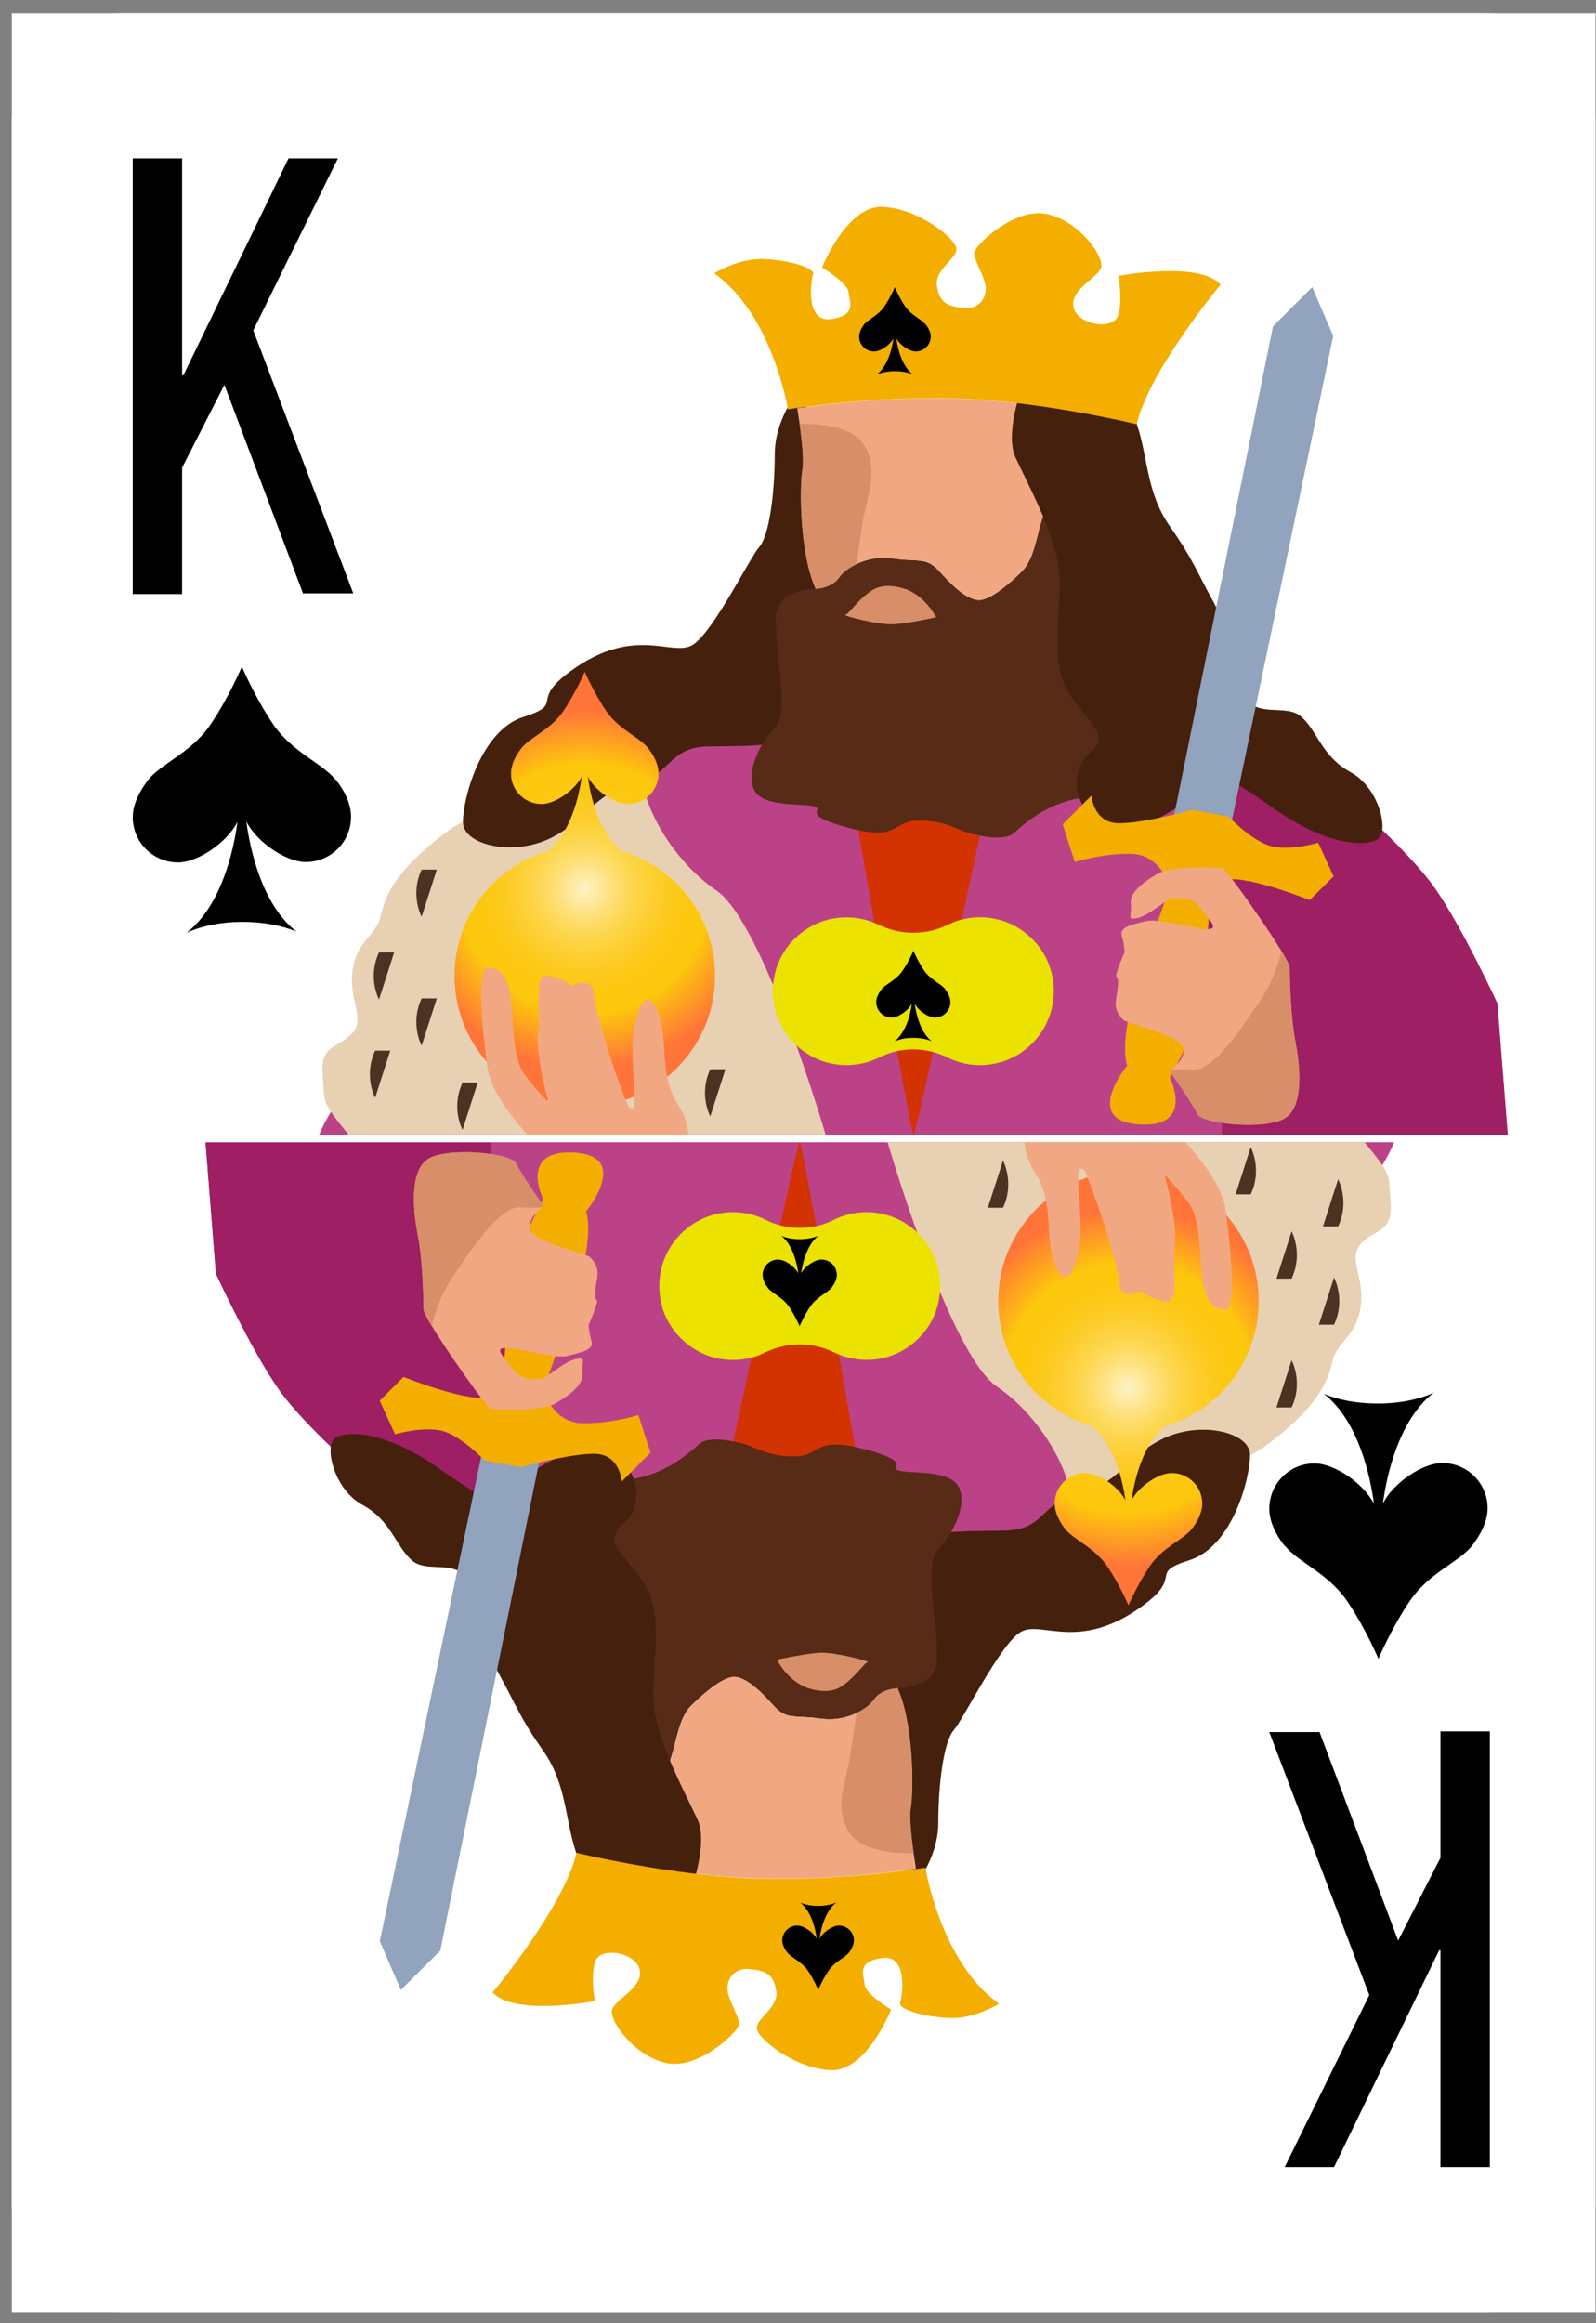 <svg width="66" height="96" viewBox="0 0 66 96" fill="none" xmlns="http://www.w3.org/2000/svg">
<rect x="0" y="0" width="66" height="96" fill="#808080" stroke="none"/>
<g clip-path="url(#clip0_3556_1269)">
<rect width="65.49" height="95" transform="translate(0.49 0.546)" fill="white"/>
<path d="M4.989 0.546L61.479 0.546C63.96 0.546 65.979 2.565 65.979 5.046V91.046C65.979 93.527 63.96 95.546 61.479 95.546H4.989C2.508 95.546 0.49 93.527 0.49 91.046L0.49 5.046C0.49 2.565 2.508 0.546 4.989 0.546Z" fill="white"/>
<path d="M13.865 32.21C13.347 31.558 12.11 31.09 11.324 29.97C10.555 28.85 10.003 27.546 10.003 27.546C10.003 27.546 9.452 28.85 8.683 29.97C7.914 31.09 6.66 31.558 6.142 32.21C5.824 32.611 5.49 33.196 5.49 33.765C5.49 34.801 6.325 35.637 7.362 35.637C8.181 35.637 9.385 34.818 9.819 33.965C9.669 35.102 9.167 37.426 7.713 38.546C8.332 38.262 9.134 38.095 10.02 38.095C10.906 38.095 11.658 38.245 12.26 38.496C10.822 37.376 10.338 35.069 10.187 33.949C10.622 34.801 11.825 35.62 12.645 35.62C13.681 35.62 14.517 34.785 14.517 33.748C14.517 33.18 14.199 32.595 13.865 32.193V32.21Z" fill="black"/>
<path d="M53.142 63.882C53.66 64.534 54.897 65.002 55.683 66.122C56.452 67.242 57.003 68.546 57.003 68.546C57.003 68.546 57.555 67.242 58.324 66.122C59.093 65.002 60.347 64.534 60.865 63.882C61.183 63.481 61.517 62.895 61.517 62.327C61.517 61.291 60.681 60.455 59.645 60.455C58.825 60.455 57.622 61.274 57.187 62.127C57.338 60.99 57.839 58.666 59.294 57.546C58.675 57.83 57.873 57.997 56.986 57.997C56.1 57.997 55.348 57.847 54.746 57.596C56.184 58.716 56.669 61.023 56.819 62.143C56.385 61.291 55.181 60.471 54.362 60.471C53.325 60.471 52.49 61.307 52.49 62.344C52.49 62.912 52.807 63.497 53.142 63.898L53.142 63.882Z" fill="black"/>
<path d="M12.541 24.546L9.28 15.904L7.531 19.323V24.546H5.49V6.546H7.531V15.506H7.584L11.931 6.546H13.973L10.473 13.65L14.609 24.519H12.541V24.546Z" fill="black"/>
<path d="M54.557 71.546L57.818 80.188L59.568 76.768L59.568 71.546L61.609 71.546L61.609 89.546L59.568 89.546L59.568 80.586L59.515 80.586L55.167 89.546L53.126 89.546L56.625 82.441L52.489 71.572L54.557 71.572L54.557 71.546Z" fill="black"/>
<path d="M62.35 46.894L61.92 41.463C61.92 41.463 60.453 38.287 59.317 36.676C58.181 35.066 55.157 32.409 54.781 32.319C54.405 32.23 37.29 28.732 35.25 28.687C33.219 28.642 25.56 31.961 25.56 31.961C24.791 32.364 21.588 34.959 20.407 35.844C19.226 36.73 17.571 41.508 16.81 42.17C16.13 42.76 13.876 45.203 13.196 46.894H62.341H62.35Z" fill="#BC4288"/>
<path d="M35.303 33.205C35.303 33.205 37.656 46.93 37.782 46.903C37.898 46.867 40.94 32.579 40.94 32.579L35.303 33.205Z" fill="#D33302"/>
<path d="M62.35 46.894L61.92 41.463C61.92 41.463 60.453 38.287 59.317 36.676C58.181 35.066 55.157 32.409 54.781 32.319C54.638 32.283 52.115 31.765 48.921 31.129C48.76 33.447 48.697 35.63 49.126 38.26C49.672 41.606 50.057 42.868 50.486 45.99C50.531 46.321 50.54 46.616 50.531 46.885H62.359L62.35 46.894Z" fill="#9E1F63"/>
<path d="M26.956 28.884C26.956 28.884 26.151 28.168 25.444 28.884C24.728 29.599 24.639 29.063 23.842 30.306C23.037 31.55 24.021 30.396 22.241 31.639C20.46 32.883 21.973 31.371 20.46 32.883C18.948 34.395 19.485 33.509 17.875 34.842C16.273 36.175 15.915 37.07 15.737 37.866C15.558 38.672 14.761 38.842 14.582 40.094C14.403 41.338 15.119 42.053 14.582 42.68C14.046 43.306 13.249 43.127 13.339 44.371C13.428 45.614 13.258 45.462 14.412 46.885H34.14C34.14 46.885 31.59 38.135 29.631 36.802C27.672 35.469 26.339 32.883 26.607 31.729C26.875 30.575 26.965 28.884 26.965 28.884H26.956Z" fill="#E8D1B2"/>
<path d="M17.436 35.934C16.944 36.981 17.436 37.884 17.436 37.884L18.063 35.934H17.436Z" fill="#4A3323"/>
<path d="M15.674 39.352C15.182 40.398 15.674 41.302 15.674 41.302L16.3 39.352H15.674Z" fill="#4A3323"/>
<path d="M17.436 41.257C16.944 42.304 17.436 43.208 17.436 43.208L18.063 41.257H17.436Z" fill="#4A3323"/>
<path d="M15.513 43.413C15.021 44.46 15.513 45.364 15.513 45.364L16.139 43.413H15.513Z" fill="#4A3323"/>
<path d="M24.451 31.621C23.959 32.668 24.451 33.572 24.451 33.572L25.077 31.621H24.451Z" fill="#4A3323"/>
<path d="M29.372 44.183C28.88 45.23 29.372 46.133 29.372 46.133L29.998 44.183H29.372Z" fill="#4A3323"/>
<path d="M23.798 37.115C23.306 38.162 23.798 39.065 23.798 39.065L24.424 37.115H23.798Z" fill="#4A3323"/>
<path d="M21.212 39.477C20.72 40.524 21.212 41.427 21.212 41.427L21.838 39.477H21.212Z" fill="#4A3323"/>
<path d="M23.583 43.208C23.091 44.255 23.583 45.158 23.583 45.158L24.209 43.208H23.583Z" fill="#4A3323"/>
<path d="M19.128 44.738C18.635 45.784 19.128 46.688 19.128 46.688L19.754 44.738H19.128Z" fill="#4A3323"/>
<path d="M28.2 38.072C27.707 39.119 28.2 40.023 28.2 40.023L28.826 38.072H28.2Z" fill="#4A3323"/>
<path d="M25.614 40.425C25.122 41.472 25.614 42.376 25.614 42.376L26.24 40.425H25.614Z" fill="#4A3323"/>
<path d="M33.138 16.009C33.138 16.009 32.038 17.208 32.038 18.783C32.038 20.357 31.814 22.12 31.403 22.594C30.991 23.068 29.479 26.155 28.629 26.656C27.779 27.157 26.231 25.797 23.574 27.747C21.856 29.009 23.404 29.063 21.642 29.626C19.879 30.19 19.145 32.99 19.145 33.966C19.145 34.941 21.284 35.406 22.831 34.601C24.379 33.804 24.505 32.82 26.169 32.418C27.842 32.006 27.591 30.87 29.318 30.843C31.054 30.816 33.416 30.906 33.514 29.77C33.612 28.642 35.375 24.974 35.509 24.84C35.643 24.706 33.138 15.991 33.138 15.991V16.009Z" fill="#45200D"/>
<path d="M25.703 35.164C24.737 34.404 24.415 32.856 24.308 32.096C24.612 32.677 25.417 33.223 25.972 33.223C26.67 33.223 27.233 32.659 27.233 31.961C27.233 31.577 27.019 31.183 26.795 30.906C26.446 30.467 25.596 30.145 25.077 29.394C24.558 28.633 24.182 27.756 24.182 27.756C24.182 27.756 23.807 28.633 23.288 29.394C22.769 30.154 21.919 30.467 21.57 30.906C21.346 31.183 21.131 31.577 21.131 31.961C21.131 32.659 21.695 33.223 22.393 33.223C22.948 33.223 23.753 32.668 24.057 32.096C23.95 32.856 23.619 34.395 22.661 35.164C20.425 35.818 18.796 37.884 18.796 40.327C18.796 43.297 21.203 45.713 24.182 45.713C27.162 45.713 29.569 43.297 29.569 40.327C29.569 37.875 27.931 35.818 25.694 35.164H25.703Z" fill="url(#paint0_radial_3556_1269)"/>
<path d="M21.82 46.894H28.477C28.423 46.357 28.244 45.937 28.003 45.579C27.707 45.149 27.511 44.389 27.475 43.53C27.439 42.671 27.314 41.418 26.75 41.32C26.562 41.284 26.258 41.946 26.169 42.939C26.088 43.932 26.383 45.74 26.169 45.793C25.954 45.838 25.918 45.543 25.659 44.89C25.39 44.228 24.567 41.66 24.54 40.998C24.505 40.336 23.646 40.738 23.646 40.738C23.646 40.738 23.386 40.479 22.688 40.309C21.999 40.148 22.393 41.758 22.259 42.653C22.125 43.548 22.688 45.561 22.688 45.561C22.688 45.561 22.223 45.096 21.695 44.407C21.167 43.718 21.23 42.062 21.114 41.204C20.997 40.345 20.675 39.978 20.174 39.978C19.673 39.978 19.977 42.886 20.174 44.201C20.308 45.087 21.221 46.241 21.82 46.903V46.894Z" fill="#F1A882"/>
<path d="M46.845 29.975C46.281 28.651 45.217 27.193 45.637 25.985C46.058 24.777 46.675 23.918 46.201 23.417C45.78 22.979 45.091 21.592 43.195 21.127C43.114 21.386 43.034 21.628 42.962 21.905C42.774 22.683 42.622 23.247 42.246 23.623C41.87 23.999 40.922 24.867 40.412 24.795C39.902 24.715 39.356 24.169 38.828 23.587C38.301 23.006 37.961 23.229 36.923 23.077C35.885 22.925 34.999 23.435 34.695 23.873C34.391 24.312 33.729 24.33 33.729 24.33C33.729 24.33 32.136 24.303 32.083 25.511C32.029 26.718 32.628 29.456 32.083 30.02C31.546 30.584 30.875 31.675 31.143 32.534C31.412 33.393 33.138 33.178 33.657 33.321C34.176 33.465 32.968 33.644 35.089 34.207C37.209 34.771 36.86 33.939 37.952 33.912C39.034 33.885 39.58 34.279 40.001 34.404C40.421 34.529 41.531 34.798 41.951 34.404C42.371 34.01 43.204 33.321 44.313 33.053C45.422 32.785 45.494 32.928 46.138 32.507C46.782 32.087 47.418 31.29 46.854 29.966L46.845 29.975Z" fill="#572B16"/>
<path d="M37.513 24.366C37.513 24.366 36.69 24.026 36.109 24.366C35.527 24.706 35.098 25.386 34.955 25.412C34.811 25.43 36.332 25.833 36.941 25.797C37.558 25.761 38.712 25.511 38.712 25.511C38.712 25.511 38.309 24.688 37.513 24.366Z" fill="#D78E69"/>
<path d="M42.989 16.788C41.915 16.635 40.743 16.51 39.607 16.474C36.797 16.376 33.979 16.725 32.968 16.868C33.076 17.53 33.273 18.845 33.183 19.391C33.058 20.143 33.067 22.862 33.729 24.33C33.729 24.33 34.391 24.312 34.695 23.873C34.999 23.435 35.885 22.925 36.923 23.077C37.961 23.229 38.301 23.006 38.828 23.587C39.356 24.178 39.911 24.723 40.412 24.795C40.922 24.867 41.87 23.999 42.246 23.623C42.622 23.247 42.774 22.675 42.962 21.905C43.15 21.127 43.454 20.635 43.472 19.427C43.49 18.219 43.454 17.843 43.016 17.163C42.935 17.029 42.935 16.904 42.98 16.779L42.989 16.788Z" fill="#F1A882"/>
<path d="M33.067 17.521C33.156 18.183 33.246 18.988 33.183 19.391C33.058 20.143 33.067 22.862 33.729 24.33C33.729 24.33 34.391 24.312 34.695 23.873C34.829 23.677 35.089 23.471 35.42 23.31C35.5 22.719 35.599 22.021 35.697 21.458C35.867 20.456 36.386 19.346 35.697 18.335C35.178 17.575 33.747 17.503 33.076 17.512L33.067 17.521Z" fill="#D78E69"/>
<path d="M42.72 14.873C42.631 14.9 41.432 17.709 41.996 18.908C42.559 20.107 43.418 21.681 43.74 23.194C44.053 24.706 43.257 27.202 44.206 28.651C45.154 30.101 45.968 30.315 44.993 31.201C44.018 32.087 44.581 34.323 46.603 34.162C48.616 34.001 49.976 32.015 50.638 32.275C51.3 32.525 50.638 31.988 52.812 33.5C54.987 35.012 56.66 35.003 57.035 34.619C57.411 34.225 57 32.525 55.837 31.899C54.673 31.264 54.486 30.226 53.824 29.626C53.161 29.027 51.962 29.761 51.336 28.651C50.701 27.542 50.835 26.039 50.173 24.858C49.511 23.668 49.35 23.131 48.375 21.744C47.4 20.357 47.48 18.908 47.015 17.539C46.55 16.17 42.738 14.873 42.738 14.873H42.72Z" fill="#45200D"/>
<path d="M32.584 16.922C32.584 16.922 31.948 12.994 29.533 11.294C29.533 11.294 30.553 10.659 31.59 10.704C32.628 10.748 33.72 11.062 33.621 11.339C33.532 11.625 33.29 13.352 34.382 13.182C35.473 13.021 35.115 12.448 35.089 12.072C35.062 11.697 33.997 11.053 33.997 11.053C33.997 11.053 35.017 8.476 36.502 8.547C37.996 8.619 39.553 9.871 39.553 10.292C39.553 10.713 38.632 11.142 38.748 11.831C38.864 12.52 39.177 12.654 39.84 12.726C40.502 12.797 40.806 12.296 40.761 11.849C40.716 11.401 40.242 10.713 40.287 10.426C40.332 10.14 41.942 8.556 43.293 8.843C44.644 9.129 45.753 10.686 45.512 11.115C45.279 11.545 44.215 12.01 44.402 12.726C44.59 13.432 46.058 13.674 46.245 13.012C46.433 12.35 46.245 11.401 46.245 11.401C46.245 11.401 49.583 10.766 50.477 11.759C50.477 11.759 47.525 15.302 47.006 17.53C47.006 17.53 43.105 16.582 39.607 16.465C36.109 16.349 32.584 16.913 32.584 16.913V16.922Z" fill="#F4AE00"/>
<path d="M50.791 34.619L55.13 13.88L54.262 11.867L52.642 13.486L48.366 34.619H50.791Z" fill="#91A3BD"/>
<g style="mix-blend-mode:multiply" opacity="0.5">
<path d="M50.791 34.619L55.13 13.88L54.262 11.867L49.645 34.619H50.791Z" fill="#91A3BD"/>
</g>
<path d="M48.366 36.623C48.366 36.623 47.999 35.308 46.773 35.281C45.539 35.263 44.447 35.621 44.447 35.621L43.946 34.064L45.136 32.874C45.136 32.874 45.208 34.019 46.281 34.019C47.346 34.019 49.296 33.465 49.296 33.465L50.808 33.742C50.808 33.742 51.676 34.663 52.455 34.932C53.233 35.2 54.512 34.824 54.512 34.824L55.148 36.211L54.163 37.195C54.163 37.195 51.283 36.032 50.495 36.399C49.708 36.766 50.075 40.371 49.69 41.606C49.305 42.841 48.384 44.532 48.384 44.532C48.384 44.532 49.431 46.617 47.087 46.464C44.733 46.312 46.612 44.031 46.612 44.031C46.612 44.031 46.29 43.217 46.89 41.159C47.48 39.101 48.393 36.623 48.393 36.623H48.366Z" fill="#F4AE00"/>
<path d="M50.594 35.88C50.594 35.88 48.545 35.71 47.856 36.113C47.167 36.515 46.702 36.936 46.764 37.365C46.827 37.795 46.541 38.054 47.06 37.929C47.587 37.795 48.276 37.106 48.509 37.106C48.742 37.106 49.332 37.043 49.663 37.535C49.994 38.027 50.406 38.341 49.994 38.394C49.583 38.439 47.919 37.929 47.391 38.063C46.863 38.197 46.272 38.296 46.389 38.672C46.505 39.047 46.505 39.352 46.505 39.352C46.505 39.352 46.075 40.309 46.174 40.371C46.272 40.434 46.245 40.765 46.156 41.266C46.075 41.758 46.29 41.973 46.451 42.143C46.612 42.304 48.715 42.751 48.912 43.252C49.108 43.745 48.366 44.245 48.366 44.245C48.366 44.245 49.314 45.596 49.511 46.026C49.699 46.455 52.41 46.715 53.17 46.187C53.931 45.659 53.761 44.04 53.564 43.02C53.367 42 53.331 40.345 53.331 39.987C53.331 39.629 51.041 36.345 50.594 35.898V35.88Z" fill="#F1A882"/>
<path d="M53.17 46.178C53.931 45.65 53.761 44.031 53.564 43.011C53.367 41.991 53.331 40.336 53.331 39.978C53.331 39.888 53.197 39.638 53 39.298C52.839 39.924 52.58 40.649 52.15 41.293C51.157 42.778 50.102 44.281 49.314 44.201C49.001 44.174 48.679 44.165 48.384 44.228L48.366 44.237C48.366 44.237 49.314 45.588 49.511 46.017C49.699 46.447 52.41 46.706 53.17 46.178Z" fill="#D78E69"/>
<path d="M41.083 37.956C40.403 37.831 39.75 37.938 39.195 38.215C38.301 38.654 37.236 38.654 36.341 38.215C35.786 37.947 35.133 37.84 34.453 37.956C33.264 38.171 32.279 39.11 32.029 40.3C31.617 42.277 33.111 44.013 35.008 44.013C35.5 44.013 35.956 43.897 36.368 43.691C37.236 43.252 38.292 43.252 39.169 43.691C39.58 43.897 40.036 44.013 40.528 44.013C42.425 44.013 43.919 42.277 43.508 40.3C43.257 39.11 42.273 38.171 41.083 37.956Z" fill="#EBE200"/>
<path d="M39.088 40.873C38.909 40.649 38.489 40.488 38.22 40.112C37.961 39.727 37.773 39.289 37.773 39.289C37.773 39.289 37.585 39.736 37.325 40.112C37.066 40.497 36.636 40.658 36.458 40.873C36.35 41.016 36.234 41.212 36.234 41.409C36.234 41.758 36.52 42.045 36.869 42.045C37.147 42.045 37.558 41.767 37.71 41.472C37.656 41.857 37.486 42.653 36.985 43.038C37.191 42.939 37.469 42.886 37.773 42.886C38.077 42.886 38.328 42.939 38.533 43.029C38.041 42.644 37.88 41.857 37.826 41.472C37.978 41.767 38.381 42.045 38.667 42.045C39.016 42.045 39.303 41.758 39.303 41.409C39.303 41.212 39.195 41.016 39.079 40.873H39.088Z" fill="black"/>
<path d="M38.265 13.397C38.095 13.182 37.683 13.03 37.433 12.663C37.182 12.296 37.003 11.867 37.003 11.867C37.003 11.867 36.824 12.296 36.574 12.663C36.323 13.03 35.912 13.191 35.742 13.397C35.635 13.531 35.527 13.728 35.527 13.907C35.527 14.247 35.804 14.524 36.144 14.524C36.413 14.524 36.806 14.255 36.95 13.978C36.896 14.354 36.735 15.114 36.252 15.481C36.449 15.392 36.717 15.338 37.012 15.338C37.307 15.338 37.549 15.392 37.746 15.472C37.272 15.105 37.111 14.345 37.066 13.978C37.209 14.255 37.603 14.524 37.871 14.524C38.211 14.524 38.489 14.247 38.489 13.907C38.489 13.719 38.381 13.531 38.274 13.397H38.265Z" fill="black"/>
<path d="M8.499 47.198L8.928 52.629C8.928 52.629 10.395 55.805 11.531 57.415C12.668 59.026 15.692 61.683 16.068 61.773C16.443 61.862 33.559 65.36 35.599 65.405C37.63 65.45 45.288 62.13 45.288 62.13C46.058 61.728 49.261 59.133 50.442 58.247C51.623 57.362 53.278 52.584 54.038 51.922C54.718 51.331 56.973 48.889 57.653 47.198H8.507H8.499Z" fill="#BC4288"/>
<path d="M35.545 60.887C35.545 60.887 33.192 47.162 33.067 47.189C32.95 47.225 29.908 61.513 29.908 61.513L35.545 60.887Z" fill="#D33302"/>
<path d="M8.499 47.198L8.928 52.629C8.928 52.629 10.395 55.805 11.531 57.415C12.668 59.026 15.692 61.683 16.068 61.773C16.211 61.808 18.734 62.327 21.928 62.962C22.089 60.645 22.151 58.462 21.722 55.832C21.176 52.486 20.792 51.224 20.362 48.102C20.317 47.771 20.308 47.475 20.317 47.207H8.49L8.499 47.198Z" fill="#9E1F63"/>
<path d="M43.892 65.208C43.892 65.208 44.698 65.924 45.404 65.208C46.111 64.492 46.21 65.029 47.006 63.786C47.811 62.542 46.827 63.696 48.608 62.453C50.388 61.209 48.876 62.721 50.388 61.209C51.9 59.697 51.363 60.583 52.974 59.249C54.575 57.916 54.933 57.022 55.112 56.225C55.291 55.42 56.087 55.25 56.266 53.998C56.445 52.754 55.729 52.038 56.266 51.412C56.803 50.786 57.599 50.965 57.51 49.721C57.42 48.477 57.59 48.63 56.436 47.207H36.708C36.708 47.207 39.258 55.957 41.217 57.29C43.177 58.623 44.51 61.209 44.241 62.363C43.973 63.517 43.884 65.208 43.884 65.208H43.892Z" fill="#E8D1B2"/>
<path d="M53.412 58.158C53.904 57.111 53.412 56.208 53.412 56.208L52.786 58.158H53.412Z" fill="#4A3323"/>
<path d="M55.166 54.74C55.658 53.694 55.166 52.79 55.166 52.79L54.539 54.74H55.166Z" fill="#4A3323"/>
<path d="M53.412 52.835C53.904 51.788 53.412 50.884 53.412 50.884L52.786 52.835H53.412Z" fill="#4A3323"/>
<path d="M55.336 50.678C55.828 49.632 55.336 48.728 55.336 48.728L54.709 50.678H55.336Z" fill="#4A3323"/>
<path d="M46.389 62.479C46.881 61.432 46.389 60.529 46.389 60.529L45.762 62.479H46.389Z" fill="#4A3323"/>
<path d="M41.477 49.909C41.969 48.862 41.477 47.959 41.477 47.959L40.85 49.909H41.477Z" fill="#4A3323"/>
<path d="M47.042 56.977C47.534 55.93 47.042 55.026 47.042 55.026L46.416 56.977H47.042Z" fill="#4A3323"/>
<path d="M49.627 54.624C50.12 53.577 49.627 52.673 49.627 52.673L49.001 54.624H49.627Z" fill="#4A3323"/>
<path d="M47.266 50.884C47.758 49.837 47.266 48.934 47.266 48.934L46.639 50.884H47.266Z" fill="#4A3323"/>
<path d="M51.721 49.354C52.213 48.307 51.721 47.404 51.721 47.404L51.095 49.354H51.721Z" fill="#4A3323"/>
<path d="M42.649 56.02C43.141 54.973 42.649 54.069 42.649 54.069L42.023 56.02H42.649Z" fill="#4A3323"/>
<path d="M45.235 53.667C45.727 52.62 45.235 51.716 45.235 51.716L44.608 53.667H45.235Z" fill="#4A3323"/>
<path d="M37.701 78.083C37.701 78.083 38.802 76.884 38.802 75.309C38.802 73.734 39.025 71.972 39.437 71.498C39.849 71.024 41.361 67.937 42.211 67.436C43.06 66.935 44.608 68.295 47.266 66.344C48.983 65.083 47.435 65.029 49.198 64.466C50.961 63.902 51.694 61.102 51.694 60.126C51.694 59.151 49.556 58.686 48.008 59.491C46.46 60.287 46.335 61.272 44.671 61.674C42.998 62.086 43.248 63.222 41.522 63.249C39.786 63.276 37.424 63.186 37.325 64.322C37.227 65.45 35.465 69.118 35.33 69.252C35.196 69.386 37.701 78.101 37.701 78.101V78.083Z" fill="#45200D"/>
<path d="M45.145 58.927C46.111 59.688 46.433 61.236 46.541 61.996C46.237 61.415 45.431 60.869 44.877 60.869C44.179 60.869 43.615 61.432 43.615 62.13C43.615 62.515 43.83 62.909 44.053 63.186C44.402 63.624 45.252 63.947 45.771 64.698C46.29 65.459 46.666 66.335 46.666 66.335C46.666 66.335 47.042 65.459 47.561 64.698C48.08 63.938 48.93 63.624 49.279 63.186C49.502 62.909 49.717 62.515 49.717 62.13C49.717 61.432 49.153 60.869 48.455 60.869C47.901 60.869 47.096 61.424 46.791 61.996C46.899 61.236 47.23 59.697 48.187 58.927C50.424 58.274 52.052 56.208 52.052 53.765C52.052 50.795 49.645 48.379 46.666 48.379C43.687 48.379 41.28 50.795 41.28 53.765C41.28 56.217 42.917 58.274 45.154 58.927H45.145Z" fill="url(#paint1_radial_3556_1269)"/>
<path d="M49.019 47.198H42.362C42.416 47.735 42.595 48.155 42.837 48.513C43.132 48.943 43.329 49.703 43.365 50.562C43.4 51.421 43.526 52.673 44.089 52.772C44.277 52.808 44.581 52.146 44.671 51.153C44.751 50.159 44.456 48.352 44.671 48.298C44.886 48.254 44.921 48.549 45.181 49.202C45.449 49.864 46.272 52.432 46.299 53.094C46.335 53.756 47.194 53.353 47.194 53.353C47.194 53.353 47.453 53.613 48.151 53.783C48.84 53.944 48.446 52.334 48.581 51.439C48.715 50.544 48.151 48.531 48.151 48.531C48.151 48.531 48.616 48.996 49.144 49.685C49.672 50.374 49.609 52.029 49.726 52.888C49.842 53.747 50.164 54.114 50.665 54.114C51.166 54.114 50.862 51.206 50.665 49.891C50.531 49.005 49.618 47.851 49.019 47.189V47.198Z" fill="#F1A882"/>
<path d="M23.995 64.117C24.558 65.441 25.623 66.899 25.202 68.107C24.782 69.315 24.165 70.174 24.639 70.675C25.059 71.113 25.748 72.5 27.645 72.965C27.725 72.706 27.806 72.464 27.878 72.187C28.065 71.408 28.218 70.845 28.593 70.469C28.969 70.093 29.917 69.225 30.427 69.297C30.937 69.377 31.483 69.923 32.011 70.505C32.539 71.086 32.879 70.862 33.917 71.015C34.955 71.167 35.84 70.657 36.145 70.218C36.449 69.78 37.111 69.762 37.111 69.762C37.111 69.762 38.703 69.789 38.757 68.581C38.811 67.373 38.211 64.635 38.757 64.072C39.294 63.508 39.965 62.417 39.696 61.558C39.428 60.699 37.701 60.914 37.182 60.77C36.663 60.618 37.871 60.448 35.751 59.885C33.63 59.321 33.979 60.153 32.888 60.18C31.805 60.207 31.259 59.813 30.839 59.688C30.418 59.563 29.309 59.294 28.889 59.688C28.468 60.081 27.636 60.77 26.526 61.039C25.417 61.307 25.346 61.164 24.701 61.585C24.057 62.005 23.422 62.801 23.986 64.126L23.995 64.117Z" fill="#572B16"/>
<path d="M33.326 69.726C33.326 69.726 34.149 70.066 34.731 69.726C35.312 69.386 35.742 68.706 35.885 68.68C36.028 68.662 34.507 68.259 33.899 68.295C33.282 68.331 32.127 68.581 32.127 68.581C32.127 68.581 32.53 69.404 33.326 69.726Z" fill="#D78E69"/>
<path d="M27.86 77.304C28.933 77.456 30.105 77.582 31.242 77.617C34.051 77.716 36.869 77.367 37.88 77.224C37.773 76.562 37.576 75.246 37.665 74.701C37.791 73.949 37.782 71.229 37.12 69.762C37.12 69.762 36.458 69.78 36.153 70.218C35.849 70.657 34.964 71.167 33.926 71.015C32.888 70.862 32.548 71.086 32.02 70.505C31.492 69.914 30.937 69.368 30.436 69.297C29.926 69.225 28.978 70.093 28.602 70.469C28.227 70.845 28.074 71.417 27.887 72.187C27.699 72.965 27.394 73.457 27.377 74.665C27.359 75.873 27.394 76.249 27.833 76.928C27.913 77.063 27.913 77.188 27.869 77.313L27.86 77.304Z" fill="#F1A882"/>
<path d="M37.773 76.571C37.683 75.909 37.594 75.103 37.657 74.701C37.782 73.949 37.773 71.229 37.111 69.762C37.111 69.762 36.449 69.78 36.144 70.218C36.01 70.415 35.751 70.621 35.42 70.782C35.339 71.373 35.241 72.07 35.142 72.634C34.972 73.636 34.453 74.746 35.142 75.757C35.661 76.517 37.093 76.589 37.764 76.58L37.773 76.571Z" fill="#D78E69"/>
<path d="M28.119 79.219C28.209 79.192 29.407 76.383 28.844 75.184C28.28 73.985 27.421 72.41 27.099 70.898C26.786 69.386 27.582 66.89 26.634 65.441C25.686 63.991 24.871 63.777 25.846 62.891C26.822 62.005 26.258 59.768 24.236 59.929C22.223 60.09 20.863 62.077 20.201 61.817C19.539 61.567 20.201 62.103 18.027 60.592C15.853 59.08 14.18 59.088 13.804 59.473C13.428 59.867 13.84 61.567 15.003 62.193C16.166 62.828 16.354 63.866 17.016 64.466C17.678 65.065 18.877 64.331 19.503 65.441C20.138 66.55 20.004 68.053 20.666 69.234C21.328 70.424 21.489 70.961 22.465 72.348C23.44 73.734 23.359 75.184 23.825 76.553C24.29 77.922 28.101 79.219 28.101 79.219H28.119Z" fill="#45200D"/>
<path d="M38.265 77.17C38.265 77.17 38.9 81.098 41.316 82.798C41.316 82.798 40.296 83.433 39.258 83.388C38.22 83.344 37.129 83.03 37.227 82.753C37.316 82.467 37.558 80.74 36.467 80.91C35.375 81.071 35.733 81.644 35.76 82.019C35.786 82.395 36.851 83.039 36.851 83.039C36.851 83.039 35.831 85.616 34.346 85.544C32.852 85.473 31.295 84.22 31.295 83.8C31.295 83.379 32.217 82.95 32.1 82.261C31.984 81.572 31.671 81.438 31.009 81.366C30.347 81.295 30.043 81.796 30.087 82.243C30.132 82.69 30.606 83.379 30.562 83.666C30.517 83.952 28.906 85.535 27.555 85.249C26.204 84.963 25.095 83.406 25.337 82.977C25.569 82.547 26.634 82.082 26.446 81.366C26.258 80.659 24.791 80.418 24.603 81.08C24.415 81.742 24.603 82.69 24.603 82.69C24.603 82.69 21.266 83.326 20.371 82.332C20.371 82.332 23.323 78.79 23.842 76.562C23.842 76.562 27.743 77.51 31.241 77.626C34.74 77.743 38.265 77.179 38.265 77.179V77.17Z" fill="#F4AE00"/>
<path d="M20.049 59.482L15.71 80.212L16.578 82.225L18.206 80.606L22.483 59.482H20.049Z" fill="#91A3BD"/>
<g style="mix-blend-mode:multiply" opacity="0.5">
<path d="M20.049 59.482L15.71 80.212L16.578 82.225L21.194 59.482H20.049Z" fill="#91A3BD"/>
</g>
<path d="M22.483 57.469C22.483 57.469 22.849 58.784 24.075 58.811C25.31 58.829 26.401 58.471 26.401 58.471L26.902 60.028L25.712 61.218C25.712 61.218 25.641 60.073 24.567 60.073C23.502 60.073 21.552 60.627 21.552 60.627L20.04 60.35C20.04 60.35 19.172 59.428 18.394 59.16C17.615 58.892 16.336 59.267 16.336 59.267L15.701 57.881L16.685 56.896C16.685 56.896 19.566 58.059 20.353 57.693C21.14 57.326 20.774 53.72 21.158 52.486C21.543 51.251 22.465 49.56 22.465 49.56C22.465 49.56 21.418 47.475 23.762 47.627C26.115 47.779 24.236 50.061 24.236 50.061C24.236 50.061 24.558 50.875 23.959 52.933C23.368 54.991 22.456 57.469 22.456 57.469H22.483Z" fill="#F4AE00"/>
<path d="M20.255 58.212C20.255 58.212 22.304 58.382 22.992 57.979C23.681 57.576 24.147 57.156 24.084 56.726C24.021 56.297 24.308 56.038 23.789 56.163C23.261 56.297 22.572 56.986 22.339 56.986C22.107 56.986 21.516 57.049 21.185 56.556C20.854 56.064 20.443 55.751 20.854 55.698C21.266 55.653 22.93 56.163 23.458 56.029C23.986 55.894 24.576 55.796 24.46 55.42C24.343 55.044 24.343 54.74 24.343 54.74C24.343 54.74 24.773 53.783 24.674 53.72C24.576 53.658 24.603 53.327 24.692 52.826C24.773 52.334 24.558 52.119 24.397 51.949C24.236 51.788 22.134 51.34 21.937 50.839C21.74 50.347 22.483 49.846 22.483 49.846C22.483 49.846 21.534 48.495 21.337 48.066C21.149 47.636 18.439 47.377 17.678 47.905C16.918 48.433 17.088 50.052 17.284 51.072C17.481 52.092 17.517 53.747 17.517 54.105C17.517 54.463 19.807 57.746 20.255 58.194V58.212Z" fill="#F1A882"/>
<path d="M17.678 47.914C16.918 48.442 17.088 50.061 17.284 51.081C17.481 52.101 17.517 53.756 17.517 54.114C17.517 54.203 17.651 54.454 17.848 54.794C18.009 54.168 18.268 53.443 18.698 52.799C19.691 51.314 20.747 49.81 21.534 49.891C21.847 49.918 22.169 49.927 22.465 49.864L22.483 49.855C22.483 49.855 21.534 48.504 21.337 48.075C21.149 47.645 18.439 47.386 17.678 47.914Z" fill="#D78E69"/>
<path d="M29.756 56.145C30.436 56.27 31.089 56.163 31.644 55.885C32.539 55.447 33.603 55.447 34.498 55.885C35.053 56.154 35.706 56.261 36.386 56.145C37.576 55.93 38.56 54.991 38.811 53.801C39.222 51.824 37.728 50.088 35.831 50.088C35.339 50.088 34.883 50.204 34.471 50.41C33.603 50.848 32.548 50.848 31.671 50.41C31.259 50.204 30.803 50.088 30.311 50.088C28.414 50.088 26.92 51.824 27.332 53.801C27.582 54.991 28.566 55.93 29.756 56.145Z" fill="#EBE200"/>
<path d="M31.752 53.219C31.93 53.443 32.351 53.604 32.619 53.98C32.879 54.364 33.067 54.803 33.067 54.803C33.067 54.803 33.255 54.355 33.514 53.98C33.773 53.595 34.203 53.434 34.382 53.219C34.489 53.076 34.606 52.879 34.606 52.682C34.606 52.334 34.319 52.047 33.97 52.047C33.693 52.047 33.281 52.325 33.129 52.62C33.183 52.235 33.353 51.439 33.854 51.054C33.648 51.153 33.371 51.206 33.067 51.206C32.763 51.206 32.512 51.153 32.306 51.063C32.798 51.448 32.959 52.235 33.013 52.62C32.861 52.325 32.458 52.047 32.172 52.047C31.823 52.047 31.537 52.334 31.537 52.682C31.537 52.879 31.644 53.076 31.761 53.219H31.752Z" fill="black"/>
<path d="M32.575 80.695C32.745 80.91 33.156 81.062 33.407 81.429C33.657 81.796 33.836 82.225 33.836 82.225C33.836 82.225 34.015 81.796 34.266 81.429C34.516 81.062 34.928 80.901 35.098 80.695C35.205 80.561 35.312 80.364 35.312 80.185C35.312 79.845 35.035 79.568 34.695 79.568C34.427 79.568 34.033 79.836 33.89 80.114C33.944 79.738 34.105 78.977 34.588 78.611C34.391 78.7 34.122 78.754 33.827 78.754C33.532 78.754 33.29 78.7 33.093 78.62C33.568 78.986 33.729 79.747 33.773 80.114C33.63 79.836 33.237 79.568 32.968 79.568C32.628 79.568 32.351 79.845 32.351 80.185C32.351 80.373 32.458 80.561 32.566 80.695H32.575Z" fill="black"/>
</g>
<defs>
<radialGradient id="paint0_radial_3556_1269" cx="0" cy="0" r="1" gradientUnits="userSpaceOnUse" gradientTransform="translate(24.191 36.73) scale(7.408 7.408)">
<stop stop-color="#FEF2C6"/>
<stop offset="0.1" stop-color="#FEE795"/>
<stop offset="0.19" stop-color="#FEDD6B"/>
<stop offset="0.29" stop-color="#FDD548"/>
<stop offset="0.39" stop-color="#FDCE2E"/>
<stop offset="0.49" stop-color="#FDCA1B"/>
<stop offset="0.59" stop-color="#FDC70F"/>
<stop offset="0.7" stop-color="#FDC70C"/>
<stop offset="1" stop-color="#FF7539"/>
</radialGradient>
<radialGradient id="paint1_radial_3556_1269" cx="0" cy="0" r="1" gradientUnits="userSpaceOnUse" gradientTransform="translate(46.648 57.362) rotate(180) scale(7.408 7.408)">
<stop stop-color="#FEF2C6"/>
<stop offset="0.1" stop-color="#FEE795"/>
<stop offset="0.19" stop-color="#FEDD6B"/>
<stop offset="0.29" stop-color="#FDD548"/>
<stop offset="0.39" stop-color="#FDCE2E"/>
<stop offset="0.49" stop-color="#FDCA1B"/>
<stop offset="0.59" stop-color="#FDC70F"/>
<stop offset="0.7" stop-color="#FDC70C"/>
<stop offset="1" stop-color="#FF7539"/>
</radialGradient>
<clipPath id="clip0_3556_1269">
<rect width="65.49" height="95" fill="white" transform="translate(0.49 0.546)"/>
</clipPath>
</defs>
</svg>
